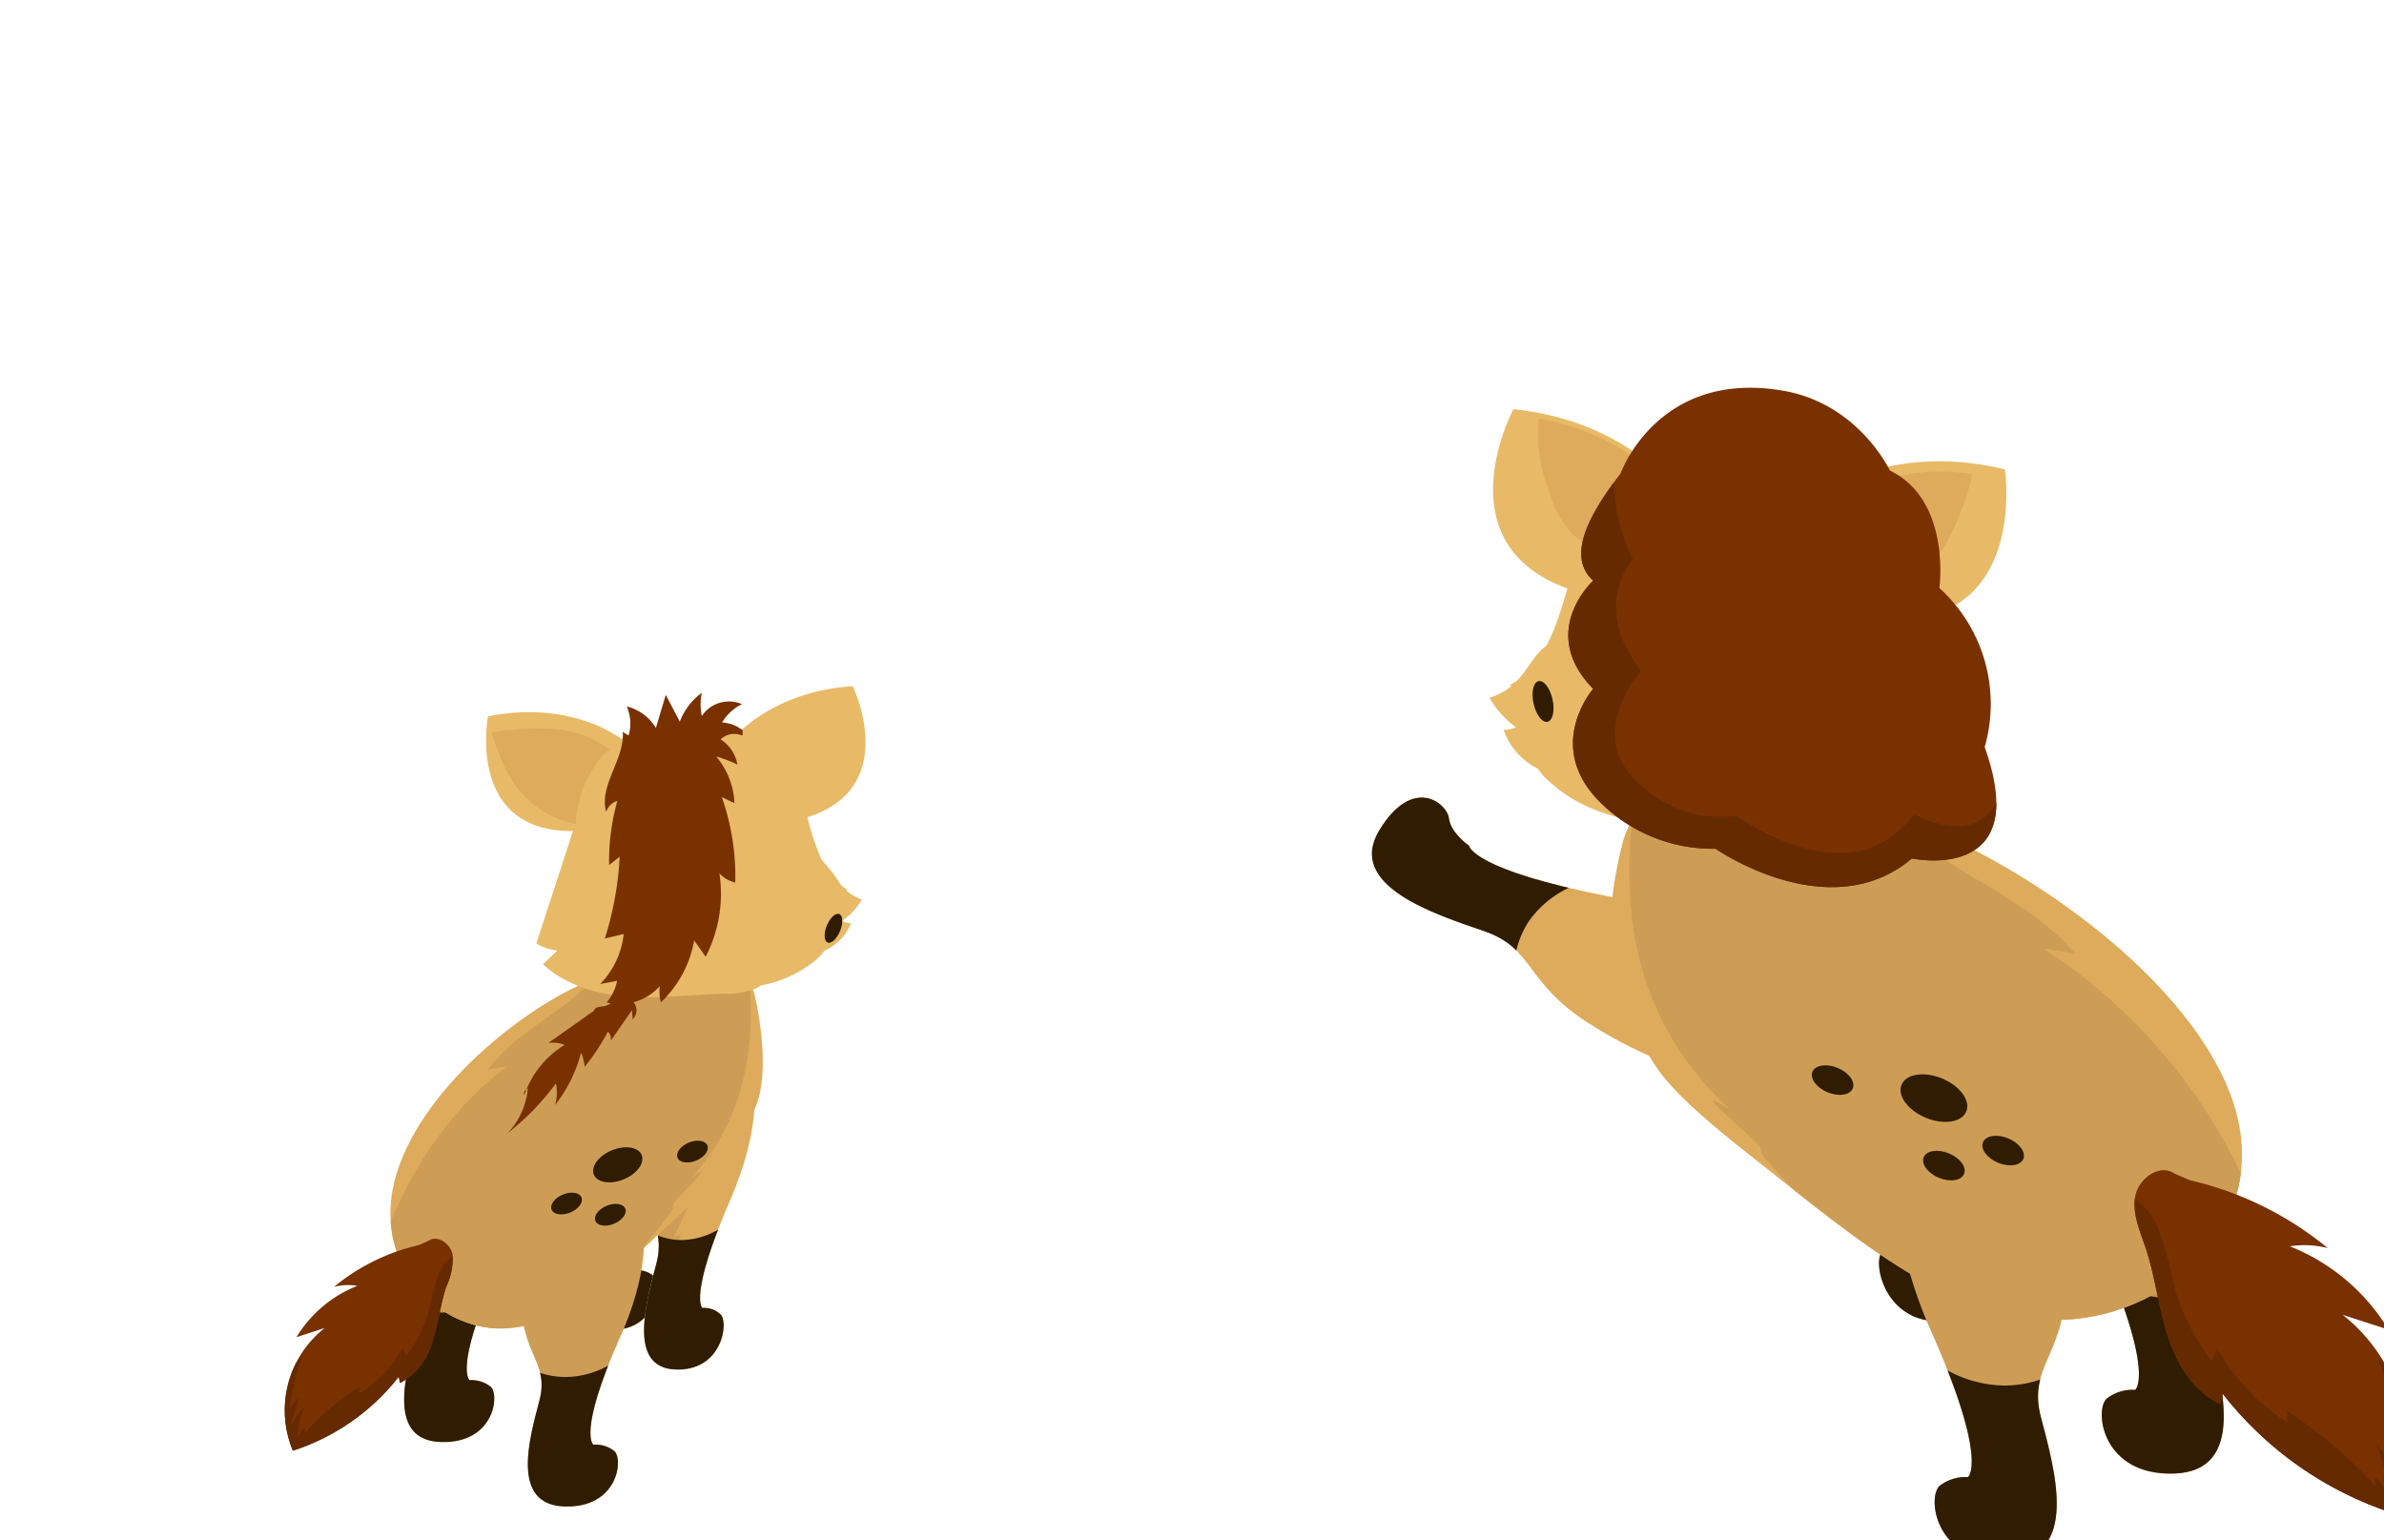 <svg id="Layer_2" data-name="Layer 2" xmlns="http://www.w3.org/2000/svg" xmlns:xlink="http://www.w3.org/1999/xlink" viewBox="0 0 260 168"><defs><style>.cls-1{fill:#ddab5b;}.cls-2{fill:#ce9d55;}.cls-3{fill:#7a3100;}.cls-4{fill:#cc9648;}.cls-5{clip-path:url(#clip-path);}.cls-6{fill:#301c00;}.cls-7{clip-path:url(#clip-path-2);}.cls-8{clip-path:url(#clip-path-3);}.cls-9{clip-path:url(#clip-path-4);}.cls-10{fill:#e8ba67;}.cls-11{clip-path:url(#clip-path-5);}.cls-12{fill:#662a01;}.cls-13{clip-path:url(#clip-path-6);}.cls-14{clip-path:url(#clip-path-7);}.cls-15{clip-path:url(#clip-path-8);}.cls-16{clip-path:url(#clip-path-9);}.cls-17{clip-path:url(#clip-path-10);}.cls-18{clip-path:url(#clip-path-11);}.cls-19{clip-path:url(#clip-path-12);}.cls-20{clip-path:url(#clip-path-13);}</style><clipPath id="clip-path"><path class="cls-1" d="M198.25,99.1c-.38.38-3.05,7.32,4.19,20.86s5.38,15.39,5.38,15.39a3.55,3.55,0,0,0-2.56,1.17c-1.14,1.23.44,8.47,7.41,7.5S216,133.65,214,128.2s1.51-6.87.61-15.11S209.47,88,198.25,99.1Z"/></clipPath><clipPath id="clip-path-2"><path class="cls-1" d="M194.36,107.72c-.05-.54-3.74-7-18.81-9.93s-15.33-5.55-15.33-5.55-2-1.37-2.2-3-3.94-4.71-7.59,1.31,5.94,9.12,11.42,11,4.37,5.51,11.33,10S195.89,123.42,194.36,107.72Z"/></clipPath><clipPath id="clip-path-3"><path class="cls-4" d="M227,114.53c-.49.34-4.45,7,1.86,21.19s4,15.87,4,15.87a4.52,4.52,0,0,0-3.05.91c-1.45,1.11-.66,8.49,7.32,8.21s5.16-10,3.68-15.64,2.65-6.69,2.76-15S241.14,104.58,227,114.53Z"/></clipPath><clipPath id="clip-path-4"><path class="cls-1" d="M177.05,91.6s-3.35,11.69,0,17.94,2.14,7.3,14,16.62,22,18.23,34,17.78,23.95-11.38,17.79-25.61-26.66-26.84-37.48-29.61S180.16,81.56,177.05,91.6Z"/></clipPath><clipPath id="clip-path-5"><path class="cls-3" d="M194.46,42.61c8.25,1.42,11.65,8.71,11.65,8.71,6.72,3.25,5.4,12.81,5.4,12.81a17.06,17.06,0,0,1,4.94,17.35c5.35,15-7.94,12.15-7.94,12.15-9,7.61-21.41-1.06-21.41-1.06a17.38,17.38,0,0,1-13-5.5c-5.53-6-.35-11.94-.35-11.94-6.1-6.23,0-11.8,0-11.8-2.18-2-1.9-5.39,3-11.7C176.74,51.63,180.79,40.26,194.46,42.61Z"/></clipPath><clipPath id="clip-path-6"><path class="cls-2" d="M208.77,124.05c-.48.34-4.44,7,1.86,21.19s4,15.86,4,15.86a4.57,4.57,0,0,0-3.05.92c-1.44,1.11-.66,8.49,7.33,8.21s5.16-10,3.68-15.64,2.65-6.69,2.76-15S222.93,114.1,208.77,124.05Z"/></clipPath><clipPath id="clip-path-7"><path class="cls-3" d="M237.15,128c-1.61-1.14-3.94.54-4.28,2.48s.54,3.85,1.17,5.71c1,3.09,1.36,6.36,2.35,9.46s2.81,6.15,5.78,7.48l.23-1.13a38.83,38.83,0,0,0,18.71,13.08,18.5,18.5,0,0,0-5.62-21.68l5,1.62a22.1,22.1,0,0,0-10.76-9.09,10.27,10.27,0,0,1,4.13.19,36.53,36.53,0,0,0-15-7.39Z"/></clipPath><clipPath id="clip-path-8"><path class="cls-1" d="M76.73,111.77c.29.28,2.26,5.41-3.09,15.4s-4,11.37-4,11.37a2.66,2.66,0,0,1,1.89.86c.84.91-.33,6.26-5.47,5.55s-2.46-7.66-1-11.69-1.11-5.08-.45-11.16S68.45,103.57,76.73,111.77Z"/></clipPath><clipPath id="clip-path-9"><path class="cls-1" d="M81.4,115.39c.31.26,2.69,5.21-1.81,15.61s-3,11.65-3,11.65a2.63,2.63,0,0,1,2,.71c.91.83.19,6.26-5,6s-3.08-7.43-2-11.57-1.53-5-1.37-11.08S72.47,107.9,81.4,115.39Z"/></clipPath><clipPath id="clip-path-10"><path class="cls-4" d="M55.51,123.17c.36.25,3.29,5.16-1.37,15.65s-2.92,11.71-2.92,11.71a3.37,3.37,0,0,1,2.25.68c1.07.82.48,6.26-5.41,6.06s-3.81-7.39-2.72-11.55-2-4.94-2-11.07S45.06,115.82,55.51,123.17Z"/></clipPath><clipPath id="clip-path-11"><path class="cls-1" d="M82.3,108.51s2,8.12,0,12.47-1.26,5.07-8.23,11.55-13,12.67-20,12.35S39.93,137,43.55,127.09s15.71-18.65,22.08-20.58S80.46,101.53,82.3,108.51Z"/></clipPath><clipPath id="clip-path-12"><path class="cls-2" d="M69,130.2c.36.25,3.29,5.16-1.37,15.64s-2.92,11.72-2.92,11.72a3.33,3.33,0,0,1,2.25.67c1.07.82.48,6.27-5.41,6.07s-3.81-7.39-2.72-11.55-1.95-4.94-2-11.07S58.51,122.85,69,130.2Z"/></clipPath><clipPath id="clip-path-13"><path class="cls-3" d="M46.73,135.33c1-.7,2.43.34,2.64,1.53a7.35,7.35,0,0,1-.72,3.53c-.63,1.9-.84,3.92-1.45,5.83a7.27,7.27,0,0,1-3.57,4.62l-.14-.69a24,24,0,0,1-11.55,8.07,11.42,11.42,0,0,1,3.47-13.38l-3.08,1a13.63,13.63,0,0,1,6.64-5.6,6.21,6.21,0,0,0-2.54.11,22.46,22.46,0,0,1,9.27-4.56Z"/></clipPath></defs><path class="cls-1" d="M198.25,99.1c-.38.38-3.05,7.32,4.19,20.86s5.38,15.39,5.38,15.39a3.55,3.55,0,0,0-2.56,1.17c-1.14,1.23.44,8.47,7.41,7.5S216,133.65,214,128.2s1.51-6.87.61-15.11S209.47,88,198.25,99.1Z"/><g class="cls-5"><path class="cls-6" d="M201.26,121.16a1.94,1.94,0,0,0,.83,1.28A11.23,11.23,0,0,0,210,125.1a9.61,9.61,0,0,0,7.05-4.11,79.05,79.05,0,0,1,5.39,14.24c.84,3.1,1.5,6.41.76,9.45a6.48,6.48,0,0,1-1,2.34,7.17,7.17,0,0,1-1.64,1.52,23.48,23.48,0,0,1-5.67,3.08,9.73,9.73,0,0,1-3.59.74,11.9,11.9,0,0,1-3.35-.69,13.6,13.6,0,0,1-4.51-2.16c-2.15-1.72-3.4-4.51-4.4-7.23a30.91,30.91,0,0,1-2-7.9,13.66,13.66,0,0,1,1.37-7.76,15.31,15.31,0,0,1,2.78-3.45l-.47.69"/></g><path class="cls-1" d="M194.36,107.72c-.05-.54-3.74-7-18.81-9.93s-15.33-5.55-15.33-5.55-2-1.37-2.2-3-3.94-4.71-7.59,1.31,5.94,9.12,11.42,11,4.37,5.51,11.33,10S195.89,123.42,194.36,107.72Z"/><g class="cls-7"><path class="cls-6" d="M175.36,96.11a1.93,1.93,0,0,0-1.51-.16,11.17,11.17,0,0,0-7.06,4.45,9.6,9.6,0,0,0-1.27,8.07,78.87,78.87,0,0,1-14.45-4.83c-2.93-1.3-5.91-2.88-7.8-5.38A6.47,6.47,0,0,1,142.1,96a7.37,7.37,0,0,1-.16-2.24,23.8,23.8,0,0,1,1.21-6.34,9.7,9.7,0,0,1,1.69-3.25A11.65,11.65,0,0,1,147.49,82,13.53,13.53,0,0,1,152,79.89c2.69-.58,5.65.21,8.39,1.15a31.06,31.06,0,0,1,7.37,3.47,13.79,13.79,0,0,1,5.15,6,15.3,15.3,0,0,1,.92,4.34l-.24-.8"/></g><path class="cls-4" d="M227,114.53c-.49.34-4.45,7,1.86,21.19s4,15.87,4,15.87a4.52,4.52,0,0,0-3.05.91c-1.45,1.11-.66,8.49,7.32,8.21s5.16-10,3.68-15.64,2.65-6.69,2.76-15S241.14,104.58,227,114.53Z"/><g class="cls-8"><path class="cls-6" d="M227.35,136.81a1.81,1.81,0,0,0,.77,1.35,13.12,13.12,0,0,0,8.55,3.43,11.86,11.86,0,0,0,8.51-3.4,70.44,70.44,0,0,1,4.11,14.72c.53,3.17.81,6.54-.43,9.5a6.75,6.75,0,0,1-1.46,2.22,8.6,8.6,0,0,1-2.05,1.36,29.69,29.69,0,0,1-6.82,2.5,12.36,12.36,0,0,1-4.14.39,14.39,14.39,0,0,1-3.68-1,15.23,15.23,0,0,1-4.79-2.59c-2.18-1.93-3.22-4.83-4-7.65a27.22,27.22,0,0,1-1.14-8.06,13,13,0,0,1,2.6-7.6A17.89,17.89,0,0,1,227,138.8l-.62.64"/></g><path class="cls-1" d="M177.05,91.6s-3.35,11.69,0,17.94,2.14,7.3,14,16.62,22,18.23,34,17.78,23.95-11.38,17.79-25.61-26.66-26.84-37.48-29.61S180.16,81.56,177.05,91.6Z"/><g class="cls-9"><path class="cls-2" d="M179.4,80.81C176,96.43,177,110.12,188.65,121c-5.6-3.53,3.38,3.68,3.36,4.2a2.08,2.08,0,0,0,.67,1.36,72.41,72.41,0,0,0,37.66,22.83c3.6.85,7.41,1.42,11,.45s6.85-3.83,7.29-7.51a13,13,0,0,0-.67-5.05,60.38,60.38,0,0,0-25.08-33.81l3.39.49c-4.71-5.56-12-8.1-17.65-12.73a54.14,54.14,0,0,1-8.43-9.38,32.59,32.59,0,0,0-5.87-6.52,10.29,10.29,0,0,0-8.22-2.28c-2.87.61-5.35,3.33-5.05,6.25"/></g><path class="cls-10" d="M169.46,70c-1.79.66-2.58,2.68-3.86,4.09a6.75,6.75,0,0,1-3.16,2,10.08,10.08,0,0,0,2.9,3.23,3,3,0,0,1-1.36.28,7.46,7.46,0,0,0,5.84,4.91A15.48,15.48,0,0,0,171,80.65c.71-3.49.78-7.42-1.38-10.25"/><path class="cls-10" d="M178.74,53.87c-4.28.93-6.43,5.65-7.66,9.85s-2.56,9-6.44,11a1.75,1.75,0,0,1,.64,2.67,1.19,1.19,0,0,1,.63,2.06c.91.15.91,1.43,1,2.35a5.82,5.82,0,0,0,2,3.38c4.6,4.32,11.44,5,17.75,5.16,3.85.09,7.69.06,11.54-.1a7.25,7.25,0,0,0,3.39-.7c1.53-.89,2.22-2.71,2.71-4.4a24.81,24.81,0,0,0,1.27-8.53c-.36-6-4.17-11.28-9-14.88s-10.45-5.73-16-7.82l-.22,2.2"/><path class="cls-10" d="M181.9,52.52s-5.33-6.72-16.85-7.89c0,0-11.36,21.18,17.32,21.2C182.37,65.83,188.92,59.56,181.9,52.52Z"/><path class="cls-1" d="M178.69,51.05c-.05-.82-.8-1.41-1.51-1.85a26.25,26.25,0,0,0-9.36-3.56,16.87,16.87,0,0,0,1.08,7.8A11.59,11.59,0,0,0,171.26,58c1.76,1.83,4.38,2.47,6.85,3a1.37,1.37,0,0,0,.75,0,1.31,1.31,0,0,0,.65-.75,17.33,17.33,0,0,0,1.68-7,5,5,0,0,0-.47-2.56,2.08,2.08,0,0,0-2.18-1.12l-.14.46"/><path class="cls-10" d="M200.13,53s7.26-4.55,18.52-1.81c0,0,3.64,23.75-23.41,14.2C195.24,65.4,191.16,57.31,200.13,53Z"/><path class="cls-1" d="M202.88,54.26A3,3,0,0,1,205,52.52a20.53,20.53,0,0,1,10.1-.79,28,28,0,0,1-4,9.41,15.36,15.36,0,0,1-3.93,4.75c-2.34,1.62-5,1.4-7.55,1.13a1.09,1.09,0,0,1-.71-.26,1.92,1.92,0,0,1-.32-1.21,30.54,30.54,0,0,1,1.09-9.45,7.89,7.89,0,0,1,1.41-3,1.8,1.8,0,0,1,2.46-.55l0,.63"/><path class="cls-3" d="M194.46,42.61c8.25,1.42,11.65,8.71,11.65,8.71,6.72,3.25,5.4,12.81,5.4,12.81a17.06,17.06,0,0,1,4.94,17.35c5.35,15-7.94,12.15-7.94,12.15-9,7.61-21.41-1.06-21.41-1.06a17.38,17.38,0,0,1-13-5.5c-5.53-6-.35-11.94-.35-11.94-6.1-6.23,0-11.8,0-11.8-2.18-2-1.9-5.39,3-11.7C176.74,51.63,180.79,40.26,194.46,42.61Z"/><g class="cls-11"><path class="cls-12" d="M179.59,36.3s-7,14.39-1.48,24.7c0,0-4.72,5,.87,12.17,0,0-5.95,6.6-.68,11.82a13,13,0,0,0,11.12,4s12.52,9.22,19.31-.22c0,0,9.92,5.78,10.08-6.7l5.9,6.95s-12.24,21.34-12.07,20.36-49.12-12.22-49.12-12.22L167.85,38Z"/></g><ellipse class="cls-6" cx="168.29" cy="76.5" rx="1.06" ry="2.27" transform="translate(-12.52 37.99) rotate(-12.42)"/><path class="cls-2" d="M208.77,124.05c-.48.34-4.44,7,1.86,21.19s4,15.86,4,15.86a4.57,4.57,0,0,0-3.05.92c-1.44,1.11-.66,8.49,7.33,8.21s5.16-10,3.68-15.64,2.65-6.69,2.76-15S222.93,114.1,208.77,124.05Z"/><g class="cls-13"><path class="cls-6" d="M209.14,146.32a1.81,1.81,0,0,0,.77,1.36,13.17,13.17,0,0,0,8.54,3.43,11.91,11.91,0,0,0,8.51-3.4,70.29,70.29,0,0,1,4.12,14.72c.53,3.17.81,6.53-.44,9.49a6.61,6.61,0,0,1-1.45,2.23,8.66,8.66,0,0,1-2.06,1.36,29.35,29.35,0,0,1-6.82,2.5,12.84,12.84,0,0,1-4.14.39,14.5,14.5,0,0,1-3.68-1,15.2,15.2,0,0,1-4.78-2.6c-2.19-1.93-3.22-4.82-4-7.64a27.59,27.59,0,0,1-1.13-8.06,12.84,12.84,0,0,1,2.6-7.6,17.29,17.29,0,0,1,3.61-3.16l-.63.64"/></g><path class="cls-3" d="M237.15,128c-1.61-1.14-3.94.54-4.28,2.48s.54,3.85,1.17,5.71c1,3.09,1.36,6.36,2.35,9.46s2.81,6.15,5.78,7.48l.23-1.13a38.83,38.83,0,0,0,18.71,13.08,18.5,18.5,0,0,0-5.62-21.68l5,1.62a22.1,22.1,0,0,0-10.76-9.09,10.27,10.27,0,0,1,4.13.19,36.53,36.53,0,0,0-15-7.39Z"/><g class="cls-14"><path class="cls-12" d="M230.9,129.88c2.08.38,3.65,2.18,4.5,4.12a44.08,44.08,0,0,1,1.69,6.13,23.7,23.7,0,0,0,4.1,8.26l.63-1.4a22.14,22.14,0,0,0,7.66,8.16l-.09-1.3a50.53,50.53,0,0,1,9.69,8.24L259,161a8.17,8.17,0,0,1,1.34,1.81A15.54,15.54,0,0,0,259,157.2a39.88,39.88,0,0,1,2.65,3.68l-1.68-5a4.42,4.42,0,0,1,1.76,2.17,61.93,61.93,0,0,0-2.37-10A73.33,73.33,0,0,1,266.5,159a24.48,24.48,0,0,1,2.88,12.53,9.82,9.82,0,0,1-2.18,6c-1.92,2.12-5,2.78-7.82,2.87a27.52,27.52,0,0,1-7.56-.8,21.09,21.09,0,0,1-4.1-1.47c-5.71-2.85-9.21-8.83-11.19-14.9s-2.75-12.47-4.79-18.51a11.76,11.76,0,0,0-3.11-5.33c-1.2-1-2.78-1.65-3.67-3a3.85,3.85,0,0,1,3.93-6l-.89,1.07"/></g><ellipse class="cls-6" cx="210.92" cy="119.77" rx="2.32" ry="3.82" transform="translate(19.65 268.93) rotate(-67.54)"/><ellipse class="cls-6" cx="212.01" cy="127.14" rx="1.44" ry="2.38" transform="translate(13.51 274.48) rotate(-67.54)"/><ellipse class="cls-6" cx="218.47" cy="125.5" rx="1.44" ry="2.38" transform="translate(19.02 279.44) rotate(-67.54)"/><ellipse class="cls-6" cx="199.88" cy="117.81" rx="1.44" ry="2.38" transform="translate(14.63 257.51) rotate(-67.54)"/><path class="cls-1" d="M76.73,111.77c.29.28,2.26,5.41-3.09,15.4s-4,11.37-4,11.37a2.66,2.66,0,0,1,1.89.86c.84.91-.33,6.26-5.47,5.55s-2.46-7.66-1-11.69-1.11-5.08-.45-11.16S68.45,103.57,76.73,111.77Z"/><g class="cls-15"><path class="cls-6" d="M74.51,128.06a1.39,1.39,0,0,1-.61.94,8.24,8.24,0,0,1-5.84,2,7.08,7.08,0,0,1-5.21-3,59,59,0,0,0-4,10.52,14.28,14.28,0,0,0-.56,7,4.88,4.88,0,0,0,.74,1.73,5.58,5.58,0,0,0,1.21,1.12,16.93,16.93,0,0,0,4.2,2.27,7.09,7.09,0,0,0,2.64.55,8.63,8.63,0,0,0,2.48-.51A9.74,9.74,0,0,0,72.91,149a12,12,0,0,0,3.25-5.34,22.82,22.82,0,0,0,1.45-5.84,10.09,10.09,0,0,0-1-5.73,11.31,11.31,0,0,0-2-2.55l.35.51"/></g><path class="cls-1" d="M81.4,115.39c.31.26,2.69,5.21-1.81,15.61s-3,11.65-3,11.65a2.63,2.63,0,0,1,2,.71c.91.83.19,6.26-5,6s-3.08-7.43-2-11.57-1.53-5-1.37-11.08S72.47,107.9,81.4,115.39Z"/><g class="cls-16"><path class="cls-2" d="M78.39,120.49a52.26,52.26,0,0,1-5,14.58,2.76,2.76,0,0,1,.81-.39,13.26,13.26,0,0,1-3.09,6.11c-1.08,1.2-2.68,2.26-4.21,1.74-1.78-.6-2.25-2.88-2.26-4.77a65.57,65.57,0,0,1,1.7-13.2,3.85,3.85,0,0,1,.48-1.42,3.7,3.7,0,0,1,1-.93,12.7,12.7,0,0,1,3.63-1.89,7.31,7.31,0,0,1,6.31,1.21"/><path class="cls-6" d="M80.53,131.81a1.41,1.41,0,0,1-.54,1,8.25,8.25,0,0,1-5.66,2.44,7.12,7.12,0,0,1-5.44-2.59,58.7,58.7,0,0,0-3.1,10.81,14.29,14.29,0,0,0,0,7,4.76,4.76,0,0,0,.88,1.65,5.37,5.37,0,0,0,1.3,1,17.32,17.32,0,0,0,4.37,1.91,7.17,7.17,0,0,0,2.68.34,8.85,8.85,0,0,0,2.42-.72,9.79,9.79,0,0,0,3.19-1.86,12,12,0,0,0,2.8-5.59,22.69,22.69,0,0,0,1-5.93,10.17,10.17,0,0,0-1.48-5.63,11.58,11.58,0,0,0-2.25-2.38l.38.48"/></g><path class="cls-4" d="M55.51,123.17c.36.25,3.29,5.16-1.37,15.65s-2.92,11.71-2.92,11.71a3.37,3.37,0,0,1,2.25.68c1.07.82.48,6.26-5.41,6.06s-3.81-7.39-2.72-11.55-2-4.94-2-11.07S45.06,115.82,55.51,123.17Z"/><g class="cls-17"><path class="cls-6" d="M55.24,139.62a1.36,1.36,0,0,1-.56,1,9.76,9.76,0,0,1-6.32,2.53,8.79,8.79,0,0,1-6.28-2.51,52.55,52.55,0,0,0-3,10.87c-.39,2.34-.6,4.83.32,7a4.78,4.78,0,0,0,1.08,1.64,6.43,6.43,0,0,0,1.51,1A21.6,21.6,0,0,0,47,163a9.06,9.06,0,0,0,3.06.29,10.38,10.38,0,0,0,2.72-.75,11.11,11.11,0,0,0,3.53-1.92A11,11,0,0,0,59.23,155a20,20,0,0,0,.84-6,9.52,9.52,0,0,0-1.92-5.61,12.38,12.38,0,0,0-2.66-2.34l.46.47"/></g><path class="cls-1" d="M82.3,108.51s2,8.12,0,12.47-1.26,5.07-8.23,11.55-13,12.67-20,12.35S39.93,137,43.55,127.09s15.71-18.65,22.08-20.58S80.46,101.53,82.3,108.51Z"/><g class="cls-18"><path class="cls-2" d="M80.87,100.45c2,10.86,1.42,20.37-5.45,28,3.3-2.45-2,2.56-2,2.92a1.57,1.57,0,0,1-.4,1,42,42,0,0,1-22.18,15.86,11.24,11.24,0,0,1-6.46.32,6.27,6.27,0,0,1-4.29-5.22,10.68,10.68,0,0,1,.39-3.51c2.32-9.58,7.67-18.1,14.77-23.5l-2,.34c2.77-3.86,7.08-5.63,10.39-8.84a36,36,0,0,0,5-6.52,21.76,21.76,0,0,1,3.45-4.53,5.47,5.47,0,0,1,4.85-1.59,4.23,4.23,0,0,1,3,4.35"/></g><path class="cls-2" d="M69,130.2c.36.25,3.29,5.16-1.37,15.64s-2.92,11.72-2.92,11.72a3.33,3.33,0,0,1,2.25.67c1.07.82.48,6.27-5.41,6.07s-3.81-7.39-2.72-11.55-1.95-4.94-2-11.07S58.51,122.85,69,130.2Z"/><g class="cls-19"><path class="cls-6" d="M68.69,146.64a1.32,1.32,0,0,1-.56,1,9.72,9.72,0,0,1-6.32,2.54,8.79,8.79,0,0,1-6.28-2.51,52.55,52.55,0,0,0-3,10.87c-.39,2.34-.6,4.82.32,7a4.88,4.88,0,0,0,1.08,1.64,6.43,6.43,0,0,0,1.51,1,21.6,21.6,0,0,0,5,1.84,9.32,9.32,0,0,0,3.06.29,10.78,10.78,0,0,0,2.72-.75,11.42,11.42,0,0,0,3.53-1.92A11,11,0,0,0,72.68,162a20.16,20.16,0,0,0,.84-6,9.55,9.55,0,0,0-1.92-5.61,12.61,12.61,0,0,0-2.66-2.33l.46.47"/></g><path class="cls-3" d="M46.73,135.33c1-.7,2.43.34,2.64,1.53a7.35,7.35,0,0,1-.72,3.53c-.63,1.9-.84,3.92-1.45,5.83a7.27,7.27,0,0,1-3.57,4.62l-.14-.69a24,24,0,0,1-11.55,8.07,11.42,11.42,0,0,1,3.47-13.38l-3.08,1a13.63,13.63,0,0,1,6.64-5.6,6.21,6.21,0,0,0-2.54.11,22.46,22.46,0,0,1,9.27-4.56Z"/><g class="cls-20"><path class="cls-12" d="M50.59,136.49A4.09,4.09,0,0,0,47.81,139a27.08,27.08,0,0,0-1,3.78,14.69,14.69,0,0,1-2.53,5.1l-.39-.86a13.7,13.7,0,0,1-4.73,5l.06-.81a31.36,31.36,0,0,0-6,5.09l.05-.7a4.79,4.79,0,0,0-.83,1.12,9.49,9.49,0,0,1,.83-3.44,26.06,26.06,0,0,0-1.63,2.27l1-3.08a2.66,2.66,0,0,0-1.09,1.34A39.55,39.55,0,0,1,33,147.74a45.23,45.23,0,0,0-4.4,6.7,15.12,15.12,0,0,0-1.78,7.74,6.08,6.08,0,0,0,1.34,3.68A6.74,6.74,0,0,0,33,167.63a17,17,0,0,0,4.66-.5,12.6,12.6,0,0,0,2.54-.91c3.52-1.75,5.68-5.45,6.9-9.19s1.7-7.7,3-11.43A7.29,7.29,0,0,1,52,142.31a11.55,11.55,0,0,0,2.27-1.82,2.38,2.38,0,0,0-2.43-3.68l.55.66"/></g><ellipse class="cls-6" cx="67.38" cy="127.04" rx="2.82" ry="1.71" transform="translate(-43.43 35.38) rotate(-22.46)"/><ellipse class="cls-6" cx="66.57" cy="132.48" rx="1.76" ry="1.06" transform="translate(-45.57 35.49) rotate(-22.46)"/><ellipse class="cls-6" cx="61.8" cy="131.26" rx="1.76" ry="1.06" transform="translate(-45.47 33.57) rotate(-22.46)"/><ellipse class="cls-6" cx="75.53" cy="125.59" rx="1.76" ry="1.06" transform="translate(-42.26 38.39) rotate(-22.46)"/><path class="cls-10" d="M80.3,80.19S84.42,75.38,93,74.84c0,0,7.78,16-13.39,15.15C79.57,90,74.92,85.18,80.3,80.19Z"/><path class="cls-10" d="M66.83,80s-5.23-3.57-13.61-1.87c0,0-3.37,17.43,16.86,11.15C70.08,89.31,73.32,83.46,66.83,80Z"/><path class="cls-10" d="M94,98.11a5.12,5.12,0,0,1-1.71-1l.13-.07a5.71,5.71,0,0,1-.69-.49h0a17.38,17.38,0,0,0-2.12-2.76,27.31,27.31,0,0,1-1.63-5c-.78-3.11-2.22-6.62-5.31-7.46a8.77,8.77,0,0,0-7.47-2.49l-4,.69c-2.09-.35-4,1.34-5.27,3a17.81,17.81,0,0,0-2.66,5.74q-2.4,7.32-4.78,14.63a5.72,5.72,0,0,0,2.3.78l-1.58,1.48c2.49,2.33,6,3.31,9.4,3.53s6.81-.22,10.22-.31a8.42,8.42,0,0,0,3.74-.64,4.32,4.32,0,0,0,.42-.27,13,13,0,0,0,6-2.78,5.69,5.69,0,0,0,.92-1,5.52,5.52,0,0,0,2.91-3,2.38,2.38,0,0,1-1-.25A7.39,7.39,0,0,0,94,98.11Z"/><path class="cls-3" d="M81,79.66a3.84,3.84,0,0,0-2.25-.86,5.16,5.16,0,0,1,2.17-2,3.56,3.56,0,0,0-4.38,1.29,6.16,6.16,0,0,1,0-2.53,7,7,0,0,0-2.4,3.14l-1.53-2.91-1.08,3.6a5.15,5.15,0,0,0-3.17-2.34,4.76,4.76,0,0,1,.2,3.18l-.64-.41c.22,3-2.62,5.82-1.81,8.72a1.86,1.86,0,0,1,1.22-1.19,24.38,24.38,0,0,0-.9,7l1.15-.91a35.15,35.15,0,0,1-1.62,8.92l2.06-.49a9.2,9.2,0,0,1-2.56,5.45l1.84-.34a5.22,5.22,0,0,1-1.14,2.35,5.88,5.88,0,0,0,5.8-1.78,4.6,4.6,0,0,0,.12,1.77,12.3,12.3,0,0,0,3.63-6.75l1.25,1.78a15,15,0,0,0,1.5-9.1,3.3,3.3,0,0,0,1.73,1,26.15,26.15,0,0,0-1.47-9.32l1.38.67a8.38,8.38,0,0,0-2-5.1,14.43,14.43,0,0,1,2.32.89,4.06,4.06,0,0,0-1.83-2.75,2.16,2.16,0,0,1,2.39-.4"/><path class="cls-1" d="M65.89,82.2a12.43,12.43,0,0,0-3.1,7.67,10.77,10.77,0,0,1-6.72-4.38,21.34,21.34,0,0,1-2.44-5.6,28.69,28.69,0,0,1,6.67-.38,11.57,11.57,0,0,1,6.2,2.24"/><ellipse class="cls-6" cx="90.9" cy="101.24" rx="1.68" ry="0.78" transform="translate(-37.16 147.22) rotate(-67.83)"/><path class="cls-3" d="M65.11,110l-5.32,3.76a3.41,3.41,0,0,1,1.79.2,10.27,10.27,0,0,0-4.4,5.49.55.55,0,0,1,.39-.72,8.21,8.21,0,0,1-2.24,4.89,28.27,28.27,0,0,0,5.3-5.46,5,5,0,0,1-.09,2.36,15.53,15.53,0,0,0,2.83-5.71,4.65,4.65,0,0,1,.39,1.55,22.75,22.75,0,0,0,2.53-3.84,1,1,0,0,1,.31,1l2.32-3.35.08,1a1.36,1.36,0,0,0-1.08-2.33c-.76.08-1.34.78-2.09.92a2.68,2.68,0,0,0-.75.13c-.23.1-.41.39-.27.6"/></svg>